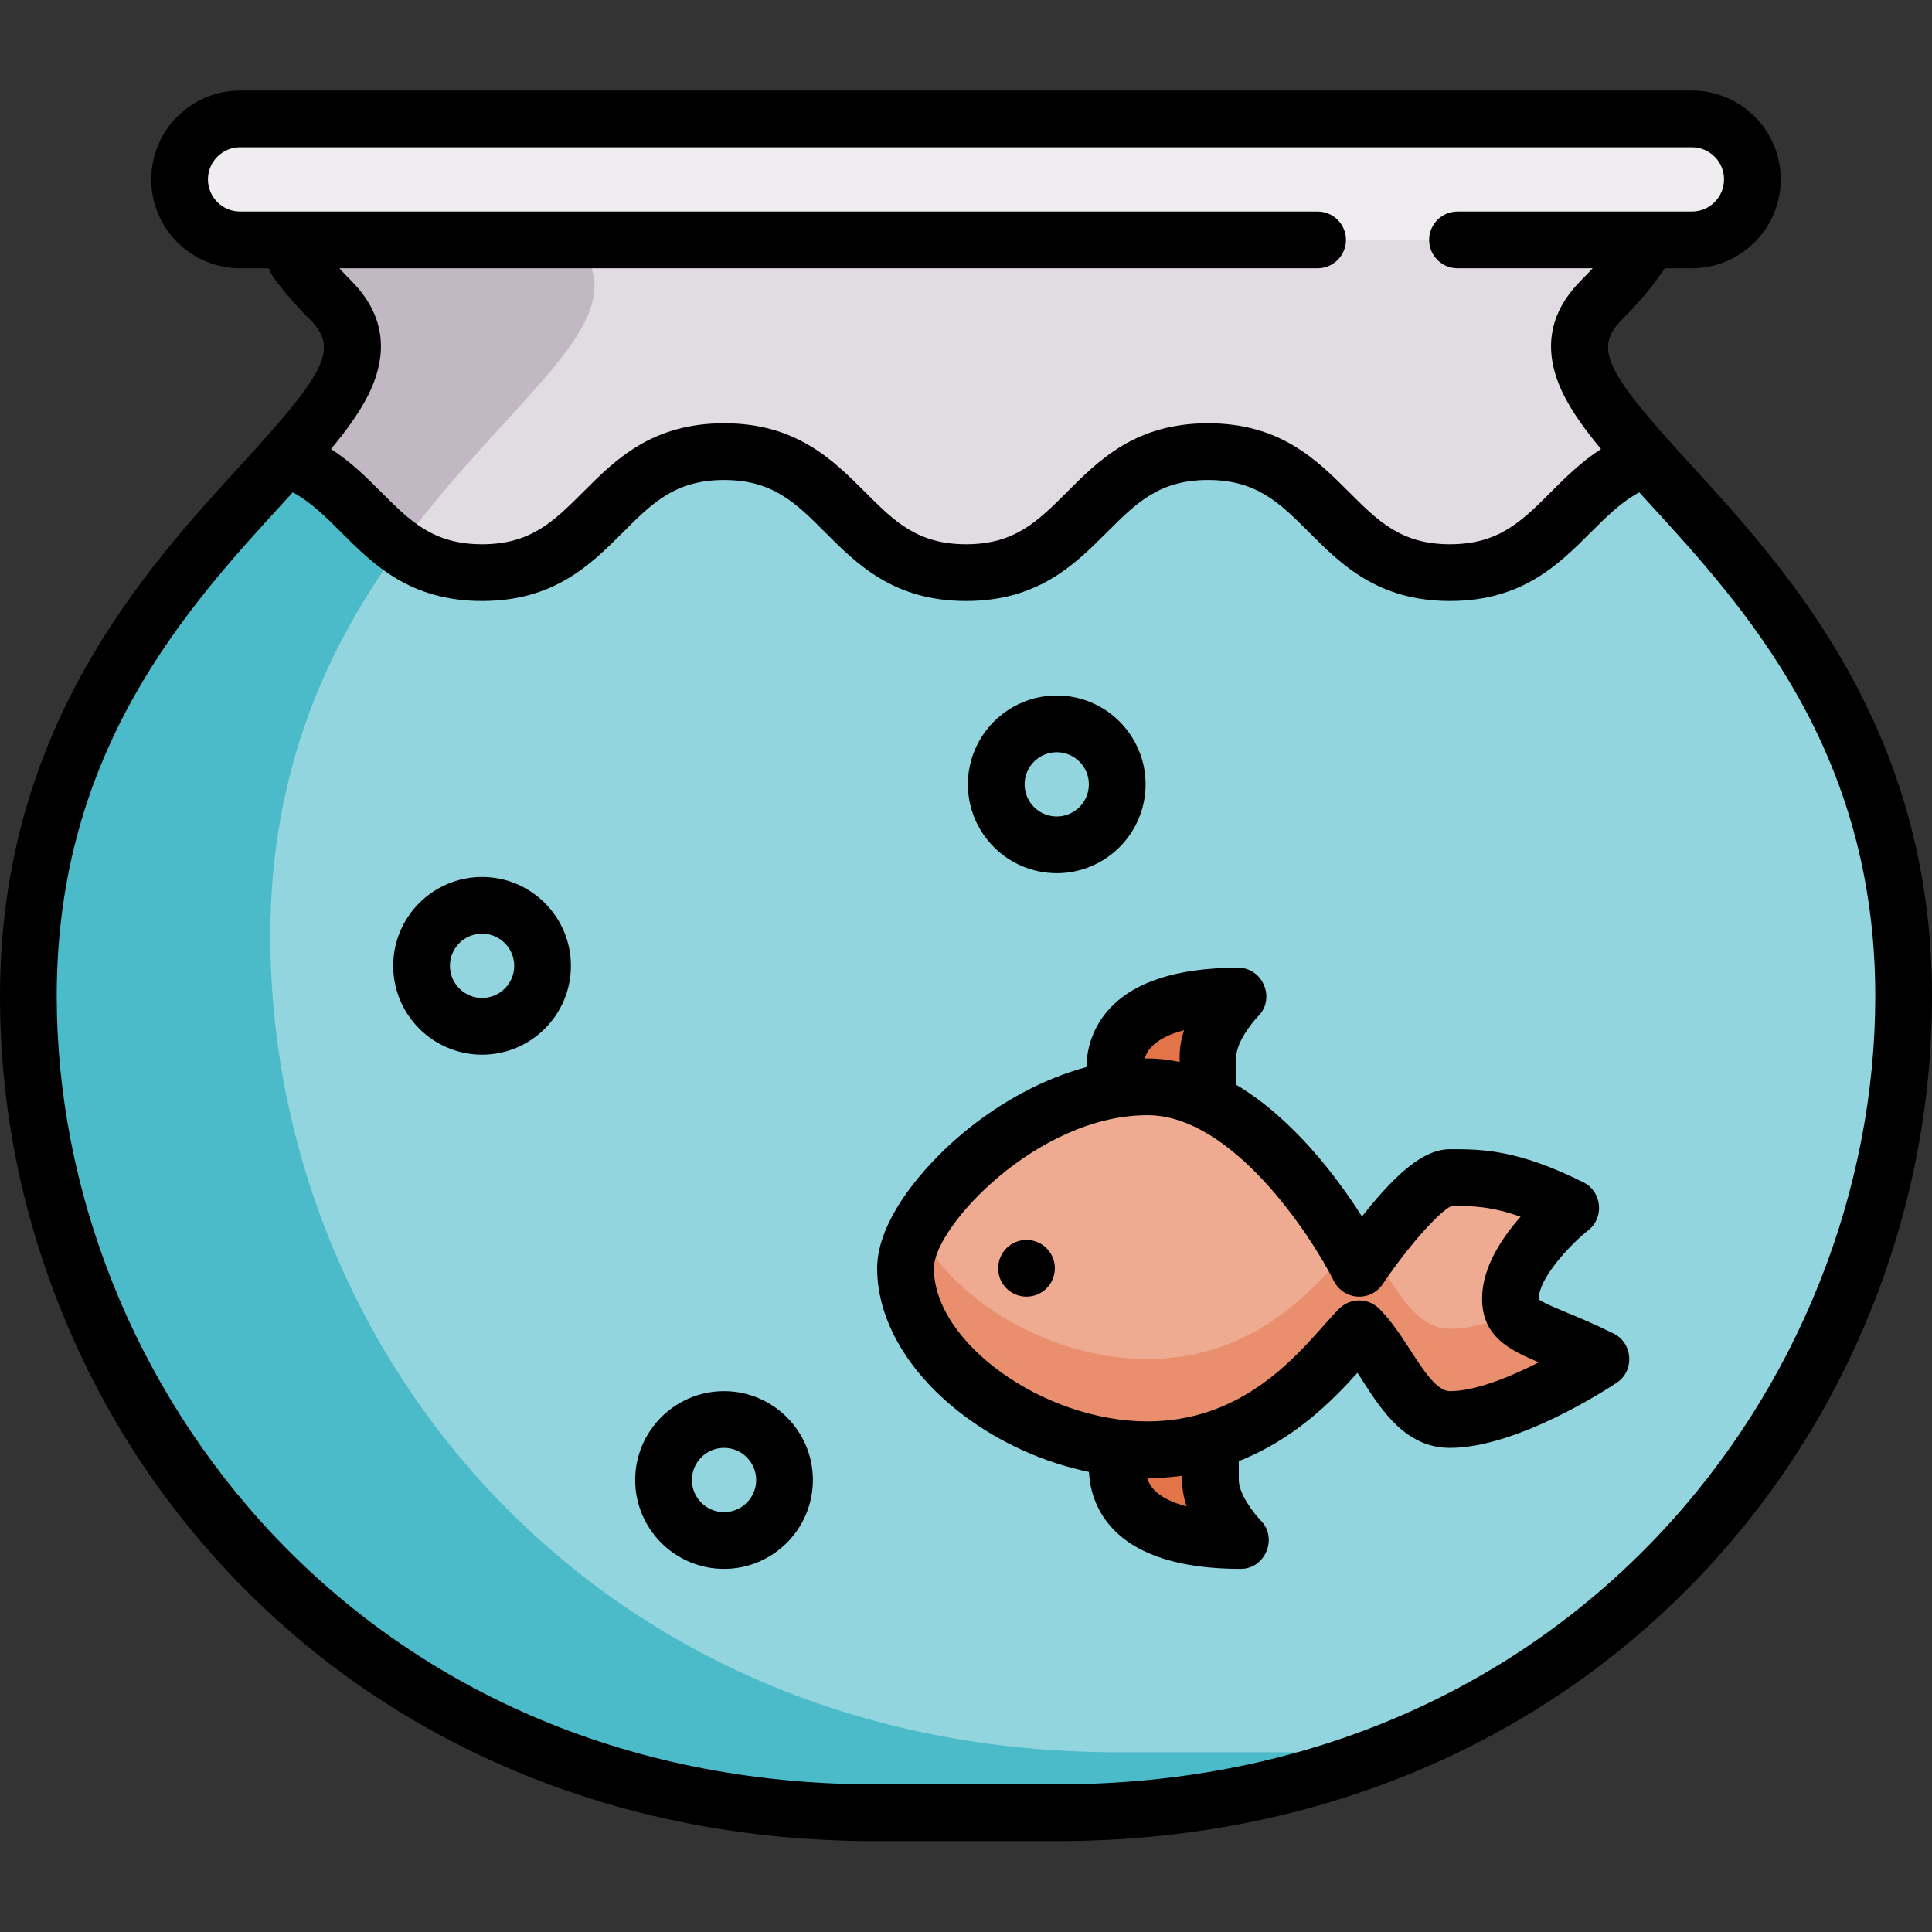 <svg height="512pt" viewBox="0 -24 512 512" width="512pt" xmlns="http://www.w3.org/2000/svg"><rect x="0" y="-24" width="512" height="512" fill="#333333" stroke="none"/><path d="m424.328 55.609c11.52-11.52 17.664-22.727 18.402-32.062h-373.461c.738 9.336 6.883 20.543 18.402 32.062 32.062 32.062-80.156 65.125-80.156 184.359 0 111.219 87.168 216.422 224.438 216.422h24.047 24.047c137.27 0 224.438-105.203 224.438-216.422 0-119.234-112.219-152.297-80.156-184.359zm0 0" fill="#e0dce2"/><path d="m344.172 440.359c-16.031 0-24.047 0-24.047 0s-8.016 0-24.047 0c-137.27 0-224.438-105.203-224.438-216.422 0-119.234 112.219-152.297 80.156-184.359-5.473-5.473-9.715-10.867-12.758-16.031h-69.77c.738 9.336 6.883 20.543 18.402 32.062 32.062 32.062-80.156 65.125-80.156 184.359 0 111.219 87.168 216.422 224.438 216.422h24.047 24.047c33.582 0 64.16-6.309 91.203-17.453-8.793.93-17.816 1.422-27.078 1.422zm0 0" fill="#c1b8c4"/><path d="m448.375 39.578h-384.75c-8.855 0-16.031-7.18-16.031-16.031 0-8.855 7.176-16.031 16.031-16.031h384.75c8.855 0 16.031 7.176 16.031 16.031 0 8.852-7.176 16.031-16.031 16.031zm0 0" fill="#efedf0"/><path d="m384.254 127.75c-32.062 0-32.062-32.062-64.125-32.062-32.059 0-32.059 32.062-64.121 32.062s-32.062-32.062-64.125-32.062-32.062 32.062-64.125 32.062c-27.477 0-31.426-23.527-52.164-30.266-25.168 27.969-68.078 68.746-68.078 142.484 0 111.219 87.168 216.422 224.438 216.422h24.047 24.047c137.27 0 224.438-105.203 224.438-216.422 0-73.734-42.91-114.512-68.078-142.48-20.73 6.738-24.68 30.262-52.152 30.262zm0 0" fill="#93d5df"/><path d="m320.125 440.359s-8.016 0-24.047 0c-137.27 0-224.438-105.203-224.438-216.422 0-45.148 16.09-77.934 34.344-102.996-10.457-7.492-16.844-19.055-30.391-23.457-25.168 27.969-68.078 68.746-68.078 142.484 0 111.219 87.168 216.422 224.438 216.422h24.047 24.047c33.582 0 64.16-6.309 91.203-17.453-8.793.926-17.816 1.422-27.078 1.422-16.031 0-24.047 0-24.047 0zm0 0" fill="#4bbac9"/><path d="m296.078 264.016s-8.016-24.047 32.062-24.047c0 0-8.016 8.016-8.016 16.031v16.031zm0 0" fill="#e37349"/><path d="m296.734 360.203s-8.016 24.047 32.062 24.047c0 0-8.016-8.016-8.016-16.031s0-16.031 0-16.031zm0 0" fill="#e37349"/><path d="m239.969 312.109c0-16.031 32.062-48.094 64.125-48.094s56.109 48.094 56.109 48.094 16.031-24.047 24.047-24.047 16.031 0 32.062 8.016c0 0-16.031 12.711-16.031 24.047 0 8.016 8.016 8.016 24.047 16.031 0 0-24.047 16.031-40.078 16.031-11.336 0-16.031-16.031-24.047-24.047-8.016 8.016-24.047 32.062-56.109 32.062s-64.125-24.047-64.125-48.094zm0 0" fill="#eeab92"/><path d="m401.305 324.164c-5.797 2.281-11.848 3.977-17.055 3.977-9.805 0-14.645-11.992-20.957-20.418-1.895 2.594-3.09 4.387-3.09 4.387s-.969-1.938-2.773-5.031c-8.754 9.781-24.609 29.078-53.336 29.078-25.98 0-51.957-15.789-60.879-34.574-2.09 3.867-3.246 7.488-3.246 10.527 0 24.047 32.062 48.094 64.125 48.094s48.094-24.047 56.109-32.062c8.016 8.016 12.711 24.047 24.047 24.047 16.031 0 40.078-16.031 40.078-16.031-12.754-6.375-20.414-7.691-23.023-11.992zm0 0" fill="#e98f6d"/><path d="m447.953 99.008c-21.543-23.516-25.945-30.449-18.309-38.086 4.363-4.363 8.113-8.801 11.148-13.191.145-.207.277-.422.398-.641h7.184c12.984 0 23.547-10.562 23.547-23.543 0-12.984-10.562-23.547-23.547-23.547h-384.75c-12.984 0-23.547 10.562-23.547 23.547s10.562 23.547 23.547 23.547h7.641c.238.812.609 1.598 1.141 2.32 2.801 3.832 6.148 7.707 9.953 11.508 7.633 7.637 3.23 14.57-18.312 38.086-25.504 27.836-64.047 69.902-64.047 140.961 0 28.684 5.488 56.797 16.312 83.555 10.855 26.828 26.516 50.914 46.547 71.594 20.805 21.469 45.426 38.297 73.191 50.02 29.496 12.453 61.762 18.77 95.902 18.77h48.094c34.141 0 66.406-6.316 95.902-18.77 27.766-11.723 52.387-28.551 73.191-50.02 20.031-20.68 35.691-44.766 46.547-71.594 10.824-26.758 16.312-54.871 16.312-83.555 0-71.059-38.543-113.125-64.047-140.961zm-98.77-66.945h-285.559c-4.695 0-8.516-3.82-8.516-8.516s3.82-8.516 8.516-8.516h384.75c4.695 0 8.516 3.82 8.516 8.516s-3.82 8.516-8.516 8.516h-62.121c-4.152 0-7.516 3.363-7.516 7.516 0 4.148 3.363 7.516 7.516 7.516h35.82c-.977 1.066-1.992 2.133-3.059 3.203-8.715 8.715-10.293 18.883-4.684 30.227 2.297 4.648 5.758 9.426 9.957 14.48-5.266 3.391-9.457 7.574-13.289 11.402-7.723 7.727-13.828 13.828-26.746 13.828-12.918 0-19.02-6.102-26.746-13.828-8.547-8.547-18.234-18.234-37.379-18.234-19.141 0-28.828 9.688-37.375 18.234-7.727 7.727-13.828 13.828-26.746 13.828-12.918 0-19.02-6.102-26.746-13.828-8.547-8.547-18.234-18.234-37.375-18.234-19.145 0-28.832 9.688-37.379 18.234-7.727 7.727-13.832 13.828-26.75 13.828-12.922 0-19.023-6.102-26.75-13.832-3.824-3.824-8.023-8.012-13.293-11.402 4.195-5.051 7.656-9.828 9.953-14.477 5.609-11.344 4.031-21.512-4.684-30.227-1.066-1.066-2.07-2.137-3.043-3.203h259.242c4.148 0 7.512-3.367 7.512-7.516 0-4.152-3.363-7.516-7.512-7.516zm-69.137 416.812h-48.094c-135.785 0-216.922-106.215-216.922-208.906 0-65.215 34.734-103.125 60.094-130.809.836-.91 1.652-1.805 2.465-2.691 4.781 2.57 8.691 6.465 12.789 10.562 8.547 8.547 18.234 18.234 37.379 18.234 19.145 0 28.828-9.688 37.375-18.234 7.73-7.727 13.832-13.828 26.754-13.828 12.918 0 19.02 6.102 26.746 13.828 8.543 8.547 18.23 18.234 37.375 18.234 19.145 0 28.828-9.688 37.375-18.234 7.727-7.727 13.832-13.828 26.746-13.828 12.918 0 19.023 6.102 26.75 13.828 8.543 8.547 18.23 18.234 37.375 18.234 19.145 0 28.828-9.688 37.375-18.234 4.094-4.094 8.008-7.98 12.789-10.555.809.887 1.625 1.777 2.457 2.684 25.359 27.684 60.094 65.594 60.094 130.809 0 102.691-81.137 208.906-216.922 208.906zm0 0"/><path d="m427.688 329.434c-4.934-2.465-9.133-4.207-12.508-5.602-2.852-1.184-6.359-2.637-7.379-3.5-.004-.055-.004-.125-.004-.207 0-5.211 7.871-13.922 13.184-18.16 4.234-3.355 3.523-10.195-1.309-12.609-17.617-8.809-27.074-8.809-35.422-8.809-5.898 0-12.312 4.543-20.801 14.73-.875 1.043-1.715 2.086-2.512 3.102-6.578-10.359-18.23-25.93-33.297-34.879v-7.5c0-3.637 3.93-8.805 5.816-10.719 4.633-4.637 1.234-12.828-5.316-12.828-16.293 0-27.891 3.793-34.465 11.266-3.68 4.184-5.664 9.43-5.762 15.062-11.219 3.043-22.586 9.055-32.719 17.496-10.992 9.164-22.742 23.387-22.742 35.832 0 13.848 8.398 28.094 23.047 39.078 9.746 7.309 21.289 12.441 33.09 14.895.258 5.691 2.453 10.969 6.324 15.059 6.668 7.051 18.066 10.625 33.883 10.625 6.527 0 9.91-8.16 5.332-12.809-1.902-1.934-5.836-7.102-5.836-10.738v-5.008c14.727-5.793 24.773-15.996 31.445-23.395.473.719.949 1.457 1.434 2.203 5.094 7.879 11.43 17.684 23.078 17.684 17.793 0 41.594-15.523 44.246-17.293 4.715-3.141 4.262-10.441-.809-12.977zm-122.73-75.785c1.781-2.027 4.797-3.59 8.836-4.633-.723 2.207-1.184 4.562-1.184 6.984v1.434c-2.766-.594-5.605-.934-8.516-.934-.25 0-.5.02-.75.023.305-.977.809-1.961 1.613-2.875zm9.492 121.551c-3.879-1-6.812-2.48-8.617-4.387-.855-.906-1.461-1.941-1.828-3.098.031 0 .059.004.09.004 3.199 0 6.25-.223 9.172-.613v1.113c0 2.422.457 4.773 1.184 6.98zm69.801-30.527c-3.465 0-7.02-5.496-10.457-10.812-2.48-3.832-5.039-7.797-8.277-11.031-1.41-1.41-3.32-2.203-5.312-2.203-1.996 0-3.902.793-5.316 2.203-1.301 1.301-2.668 2.84-4.25 4.621-8.391 9.438-22.434 25.238-46.543 25.238-27.512 0-56.609-20.855-56.609-40.578 0-11.051 27.527-40.578 56.609-40.578 22.414 0 43.254 31.723 49.387 43.938 1.199 2.398 3.582 3.973 6.254 4.141 2.684.168 5.234-1.102 6.719-3.328 6.438-9.645 15-19.332 18.262-20.703 5.441 0 10.445.078 18.254 2.871-5.016 5.66-10.203 13.492-10.203 21.676 0 10.008 7.094 13.582 15.031 16.91-7.672 3.902-16.867 7.637-23.547 7.637zm0 0"/><path d="m279.547 312.109c0 4.152-3.367 7.516-7.516 7.516s-7.516-3.363-7.516-7.516c0-4.148 3.367-7.516 7.516-7.516s7.516 3.367 7.516 7.516zm0 0"/><path d="m280.047 207.406c12.984 0 23.547-10.562 23.547-23.547s-10.562-23.547-23.547-23.547-23.547 10.562-23.547 23.547 10.562 23.547 23.547 23.547zm0-32.062c4.695 0 8.516 3.82 8.516 8.516s-3.82 8.516-8.516 8.516-8.516-3.82-8.516-8.516 3.82-8.516 8.516-8.516zm0 0"/><path d="m191.875 344.672c-12.984 0-23.547 10.562-23.547 23.547s10.562 23.547 23.547 23.547 23.547-10.562 23.547-23.547-10.562-23.547-23.547-23.547zm0 32.062c-4.695 0-8.516-3.82-8.516-8.516s3.82-8.516 8.516-8.516 8.516 3.82 8.516 8.516-3.82 8.516-8.516 8.516zm0 0"/><path d="m127.75 208.406c-12.984 0-23.547 10.562-23.547 23.547s10.562 23.547 23.547 23.547 23.547-10.562 23.547-23.547-10.562-23.547-23.547-23.547zm0 32.062c-4.695 0-8.516-3.82-8.516-8.516s3.82-8.516 8.516-8.516 8.516 3.82 8.516 8.516-3.82 8.516-8.516 8.516zm0 0"/></svg>